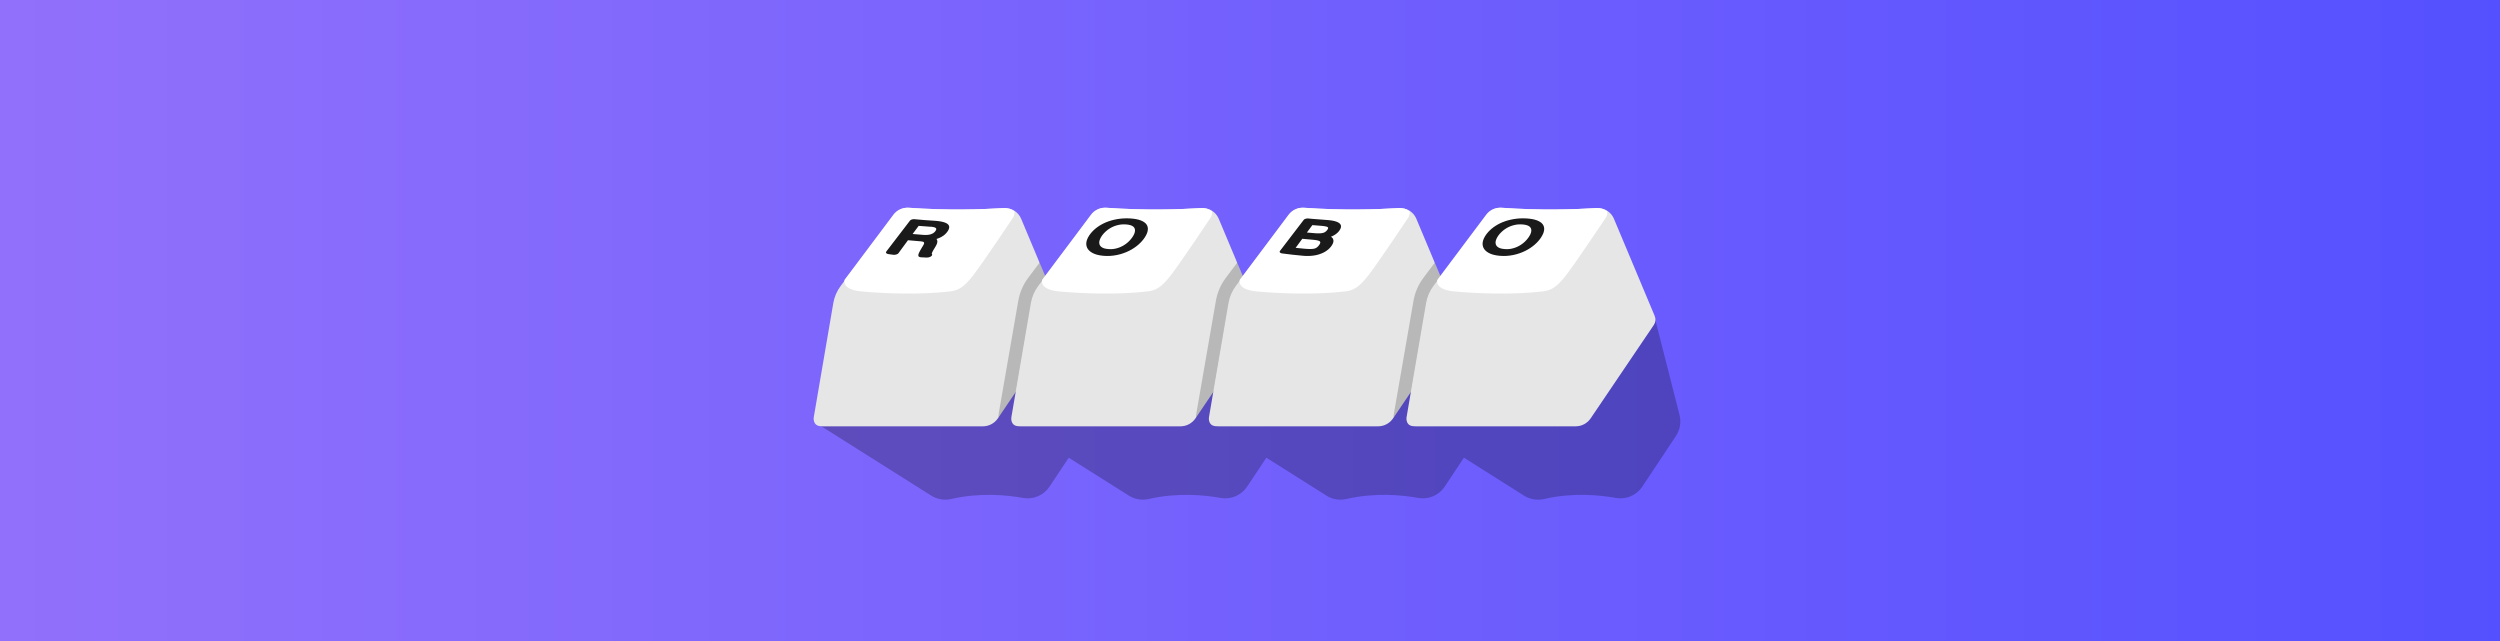 <?xml version="1.0" encoding="UTF-8"?><svg xmlns="http://www.w3.org/2000/svg" xmlns:xlink="http://www.w3.org/1999/xlink" viewBox="0 0 1560 400"><rect x="0" y="0" width="1560" height="400" fill="#333333" stroke="none"/><defs><style>.cls-1{fill:url(#New_Gradient_Swatch);}.cls-2{fill:#00a99d;}.cls-3{fill:#e6e6e6;}.cls-4{fill:#fff;}.cls-5{fill:#1a1a1a;}.cls-6{opacity:.2;}.cls-7{opacity:.25;}</style><linearGradient id="New_Gradient_Swatch" x1="-16.49" y1="200" x2="1576.49" y2="200" gradientUnits="userSpaceOnUse"><stop offset="0" stop-color="#9271fb"/><stop offset="1" stop-color="#5450ff"/></linearGradient></defs><g id="BG"><rect class="cls-1" x="-16.49" y="-12.83" width="1592.98" height="425.66"/></g><g id="Layer_2"><g class="cls-7"><path d="m509.3,263.97l71.82,45.31c3.72,2.35,8.22,3.06,12.5,2.08,17.84-4.11,34.58-2.49,44.81-.65,6.4,1.15,12.87-1.64,16.47-7.06l21-31.61c2.55-3.83,3.36-8.56,2.24-13.03l-29.44-95.11-15.98-28.29h-69.51l-35.68,46.8-18.23,81.55Z"/><path d="m632.6,263.97l71.82,45.31c3.72,2.35,8.22,3.06,12.5,2.08,17.84-4.11,34.58-2.49,44.81-.65,6.4,1.15,12.87-1.64,16.47-7.06l21-31.61c2.55-3.83,3.36-8.56,2.24-13.03l-29.44-95.11-15.98-28.29h-69.51l-35.68,46.8-18.23,81.55Z"/><path d="m755.9,263.97l71.82,45.31c3.72,2.35,8.22,3.06,12.5,2.08,17.84-4.11,34.58-2.49,44.81-.65,6.4,1.15,12.87-1.64,16.47-7.06l21-31.61c2.55-3.83,3.36-8.56,2.24-13.03l-29.44-95.11-15.98-28.29h-69.51l-35.68,46.8-18.23,81.55Z"/><path d="m879.2,263.97l71.82,45.31c3.72,2.35,8.22,3.06,12.5,2.08,17.84-4.11,34.58-2.49,44.81-.65,6.4,1.15,12.87-1.64,16.47-7.06l21-31.61c2.55-3.83,3.36-8.56,2.24-13.03l-15.01-59.02-30.41-64.37h-69.51l-35.68,46.8-18.23,81.55Z"/></g><path class="cls-3" d="m637.2,136.51c-1.79-4.28-6.1-6.97-10.72-6.67-13.65.86-34.99,1.53-59.12-.19-.26-.02-.52-.03-.77-.03-3.4,0-6.59,1.6-8.67,4.36l-33.35,44.46c-2.33,3.11-3.92,6.78-4.58,10.61l-12.16,71.07c-.2,1.15-.11,2.35.36,3.42.97,2.18,3.05,2.48,5.31,2.48h99.83c3.74,0,7.24-1.86,9.34-4.96l39.46-58.35c1.09-1.62,1.3-3.67.54-5.47l-25.48-60.74Z"/><path class="cls-4" d="m632.98,131.82c-1.98-1.41-4.42-2.15-6.96-1.98-13.65.86-34.99,1.53-59.12-.19-.26-.02-.52-.03-.77-.03-3.4,0-6.59,1.6-8.67,4.36l-30.46,40.62s-2.2,6.08,10.61,7.26c15.54,1.43,37.05,2.09,54.99,0,4.96-.58,8.52-2.1,14.69-10.08,6.17-7.98,24.97-36.16,24.97-36.16,0,0,1.06-1.79.73-3.8Z"/><path class="cls-6" d="m648.28,178.46l4.17-5.56-3.76-8.97-7.13,9.5c-3.12,4.16-5.24,9.08-6.14,14.21l-12.19,70.2c-.16.93-.22,1.87-.19,2.8l11.08-16.41,9.57-55.15c.66-3.83,2.25-7.5,4.58-10.61Z"/><path class="cls-2" d="m740.08,266.03c.26,0,.52-.02.78-.06-.26.03-.52.06-.78.06h0Z"/><path class="cls-3" d="m760.5,136.51c-1.79-4.28-6.1-6.97-10.72-6.67-13.65.86-34.99,1.53-59.12-.19-.26-.02-.52-.03-.77-.03-3.4,0-6.59,1.6-8.67,4.36l-33.35,44.46c-2.33,3.11-3.92,6.78-4.58,10.61l-12.16,71.07c-.2,1.15-.11,2.35.36,3.42.97,2.18,3.05,2.48,5.31,2.48h99.83c3.74,0,7.24-1.86,9.34-4.96l39.46-58.35c1.09-1.62,1.3-3.67.54-5.47l-25.48-60.74Z"/><path class="cls-4" d="m756.28,131.82c-1.98-1.41-4.42-2.15-6.96-1.98-13.65.86-34.99,1.53-59.12-.19-.26-.02-.52-.03-.77-.03-3.4,0-6.59,1.6-8.67,4.36l-30.46,40.62s-2.2,6.08,10.61,7.26c15.54,1.43,37.05,2.09,54.99,0,4.96-.58,8.52-2.1,14.69-10.08,6.17-7.98,24.97-36.16,24.97-36.16,0,0,1.06-1.79.73-3.8Z"/><path class="cls-6" d="m771.59,178.46l4.17-5.56-3.76-8.97-7.13,9.5c-3.12,4.16-5.24,9.08-6.14,14.21l-12.19,70.2c-.16.93-.22,1.87-.19,2.8l11.08-16.41,9.57-55.15c.66-3.83,2.25-7.5,4.58-10.61Z"/><path class="cls-2" d="m863.38,266.03c.26,0,.52-.02.78-.06-.26.03-.52.06-.78.06h0Z"/><path class="cls-3" d="m883.8,136.51c-1.79-4.28-6.1-6.97-10.72-6.67-13.65.86-34.99,1.53-59.12-.19-.26-.02-.52-.03-.77-.03-3.4,0-6.59,1.6-8.67,4.36l-33.35,44.46c-2.33,3.11-3.92,6.78-4.58,10.61l-12.16,71.07c-.2,1.15-.11,2.35.36,3.42.97,2.18,3.05,2.48,5.31,2.48h99.83c3.74,0,7.24-1.86,9.34-4.96l39.46-58.35c1.09-1.62,1.3-3.67.54-5.47l-25.48-60.74Z"/><path class="cls-4" d="m879.59,131.82c-1.98-1.41-4.42-2.15-6.96-1.98-13.65.86-34.99,1.53-59.12-.19-.26-.02-.52-.03-.77-.03-3.4,0-6.59,1.6-8.67,4.36l-30.46,40.62s-2.2,6.08,10.61,7.26c15.54,1.43,37.05,2.09,54.99,0,4.96-.58,8.52-2.1,14.69-10.08,6.17-7.98,24.97-36.16,24.97-36.16,0,0,1.06-1.79.73-3.8Z"/><path class="cls-6" d="m894.89,178.46l4.17-5.56-3.76-8.97-7.13,9.5c-3.12,4.16-5.24,9.08-6.14,14.21l-12.19,70.2c-.16.93-.22,1.87-.19,2.8l11.08-16.41,9.57-55.15c.66-3.83,2.25-7.5,4.58-10.61Z"/><path class="cls-2" d="m986.68,266.03c.26,0,.52-.02.78-.06-.26.03-.52.06-.78.06h0Z"/><path class="cls-3" d="m1007.1,136.51c-1.79-4.28-6.1-6.97-10.72-6.67-13.65.86-34.99,1.53-59.12-.19-.26-.02-.52-.03-.77-.03-3.4,0-6.59,1.6-8.67,4.36l-33.35,44.46c-2.33,3.11-3.92,6.78-4.58,10.61l-12.16,71.07c-.2,1.15-.11,2.35.36,3.42.97,2.18,3.05,2.48,5.31,2.48h99.83c3.74,0,7.24-1.86,9.34-4.96l39.46-58.35c1.09-1.62,1.3-3.67.54-5.47l-25.48-60.74Z"/><path class="cls-4" d="m1002.89,131.82c-1.98-1.41-4.42-2.15-6.96-1.98-13.65.86-34.99,1.53-59.12-.19-.26-.02-.52-.03-.77-.03-3.4,0-6.59,1.6-8.67,4.36l-30.46,40.62s-2.2,6.08,10.61,7.26c15.54,1.43,37.05,2.09,54.99,0,4.96-.58,8.52-2.1,14.69-10.08,6.17-7.98,24.97-36.16,24.97-36.16,0,0,1.06-1.79.73-3.8Z"/><path class="cls-2" d="m1109.99,266.03c.26,0,.52-.02.78-.06-.26.03-.52.06-.78.06h0Z"/><path class="cls-5" d="m715.55,145.97c.16-.37.29-.73.4-1.09.11-.36.19-.71.24-1.05.06-.35.09-.68.09-1.01,0-.33-.03-.64-.09-.95-.06-.3-.14-.6-.26-.89-.11-.29-.26-.56-.43-.82-.18-.27-.39-.52-.63-.77-.24-.24-.51-.47-.82-.69-.3-.22-.64-.42-1.01-.62-.36-.19-.76-.37-1.19-.54,0,0,0,0,0,0-.44-.17-.91-.32-1.41-.46-.5-.14-1.04-.25-1.6-.36-.57-.1-1.16-.19-1.78-.26-.62-.07-1.27-.12-1.94-.16,0,0,0,0-.01,0,0,0,0,0-.01,0s0,0-.01,0c0,0,0,0-.01,0,0,0,0,0-.01,0,0,0,0,0-.01,0,0,0,0,0-.01,0,0,0,0,0-.01,0-.65-.04-1.31-.06-1.97-.06-.66,0-1.31.02-1.97.05-.66.03-1.31.09-1.96.16-.65.07-1.3.16-1.93.27-.62.11-1.23.23-1.83.36-.6.13-1.19.28-1.77.44-.58.16-1.14.34-1.7.53-.56.19-1.1.39-1.62.61-.52.22-1.03.44-1.53.68-.5.23-.98.49-1.44.75-.47.26-.92.53-1.36.81-.44.28-.87.58-1.29.88-.41.31-.82.62-1.2.94-.38.32-.75.65-1.1.99-.35.34-.69.69-1.01,1.04-.32.36-.63.72-.92,1.09t0,0c-.29.37-.55.74-.79,1.11-.24.37-.46.73-.66,1.1-.2.37-.37.73-.52,1.1-.15.36-.27.73-.38,1.09-.1.36-.17.72-.22,1.08-.04.36-.06.71-.05,1.05.01.35.06.68.13,1.02.07.33.18.66.31.99.14.33.31.64.51.95.21.31.45.6.72.89.28.28.59.56.94.82.35.26.73.51,1.15.74.43.24.9.46,1.4.66.51.2,1.05.38,1.63.53.58.15,1.19.29,1.83.39.64.11,1.32.19,2.02.26,0,0,.01,0,.02,0,0,0,0,0,0,0,0,0,0,0,.01,0,0,0,0,0,.01,0,0,0,0,0,.01,0,0,0,0,0,.01,0,0,0,0,0,.01,0,0,0,0,0,0,0,0,0,0,0,0,0,.7.06,1.41.1,2.13.11.71,0,1.42,0,2.14-.05.71-.04,1.43-.11,2.13-.21.71-.1,1.41-.22,2.11-.36.67-.14,1.34-.31,1.99-.48.65-.18,1.29-.38,1.91-.6.62-.22,1.23-.45,1.83-.7.59-.25,1.17-.51,1.73-.79.55-.28,1.08-.56,1.6-.86.51-.3,1.01-.61,1.5-.93.48-.32.95-.65,1.39-.99.45-.34.88-.69,1.29-1.04.41-.35.8-.71,1.17-1.08.37-.36.72-.73,1.06-1.11.33-.37.65-.75.94-1.13.29-.38.57-.77.83-1.16t0,0c.26-.39.49-.78.7-1.16.21-.38.39-.75.55-1.12Zm-7.38-1.37c-.05.25-.12.51-.2.77-.09.27-.2.55-.33.83-.13.29-.29.59-.47.9-.18.31-.38.63-.61.96-.19.27-.38.55-.6.81-.21.27-.43.53-.67.8-.23.26-.48.52-.73.78-.25.26-.52.51-.8.76-.27.25-.56.48-.85.7-.29.22-.59.44-.89.65-.3.21-.61.4-.93.59-.32.19-.64.37-.97.53-.32.17-.65.32-.98.46-.33.14-.66.27-1,.4-.34.12-.69.23-1.04.33-.35.1-.71.19-1.08.28-.33.07-.68.14-1.02.18-.35.05-.7.09-1.07.11-.37.02-.75.03-1.14.03-.39,0-.8-.02-1.23-.06-.44-.04-.84-.08-1.2-.14-.37-.06-.7-.13-1-.2-.3-.08-.58-.16-.83-.26-.25-.1-.47-.2-.67-.32-.22-.13-.42-.26-.6-.4-.18-.14-.34-.29-.49-.44-.14-.16-.27-.32-.37-.49-.11-.17-.19-.36-.26-.55-.07-.2-.12-.4-.16-.61-.03-.21-.05-.43-.05-.65,0-.22.02-.46.06-.7.04-.24.1-.48.18-.74.08-.26.18-.52.29-.78.11-.26.24-.53.38-.79.14-.26.3-.53.47-.8.17-.27.36-.54.56-.81.2-.27.41-.53.63-.78.22-.26.45-.51.69-.75.24-.25.49-.49.75-.72.26-.24.53-.47.81-.7.27-.22.55-.43.84-.64.29-.2.58-.4.88-.58.3-.18.6-.36.91-.53.31-.17.62-.32.94-.47.31-.14.63-.28.94-.4.32-.13.64-.24.97-.34.33-.11.66-.2,1-.29.34-.09.69-.17,1.04-.24.32-.06.64-.12.97-.16.33-.04.67-.08,1.01-.1.35-.02.7-.03,1.07-.03.37,0,.76.01,1.16.04.36.02.69.05,1.01.09.32.04.62.08.89.14.28.05.54.12.79.18.25.07.48.15.7.23.22.09.42.18.61.28.19.1.37.21.53.33.16.12.31.25.44.39.13.14.25.29.35.46.1.16.19.34.25.52.07.18.12.38.15.58.03.2.05.42.04.65,0,.22-.03.46-.08.71Z"/><path class="cls-5" d="m816.6,136.33c-.14-.01-.29-.02-.45-.02-.15,0-.31,0-.46.02-.16.01-.3.03-.46.06-.15.03-.3.06-.44.1-.14.04-.28.08-.4.13-.13.05-.24.1-.35.16-.11.06-.2.12-.28.19-.08.07-.15.13-.21.21-4.96,6.42-9.92,12.89-14.86,19.41-.06.08-.1.16-.14.25-.03.08-.04.17-.04.25,0,.08.02.16.05.24.03.08.08.16.15.23.06.07.14.14.24.2.09.06.2.12.32.17.12.05.24.09.38.13.14.04.28.07.44.09,4.34.58,8.69,1.07,13.05,1.45.43.04.86.07,1.3.09.43.02.87.03,1.3.03.44,0,.87,0,1.3-.02.44-.02.87-.04,1.3-.08.46-.04.91-.09,1.36-.15.45-.06.9-.14,1.34-.23.44-.09.88-.19,1.3-.31.43-.11.84-.24,1.25-.38.42-.14.83-.3,1.22-.46.39-.17.77-.34,1.14-.53.36-.19.71-.38,1.05-.59.34-.21.66-.42.97-.64.32-.23.62-.47.91-.72.29-.25.56-.5.81-.77.25-.27.49-.54.72-.82.22-.28.43-.57.63-.86h0c.26-.39.47-.77.64-1.14.16-.37.28-.72.35-1.07.07-.34.08-.68.04-1-.04-.32-.13-.63-.28-.92-.06-.12-.13-.25-.22-.36-.09-.12-.18-.23-.29-.34-.11-.11-.23-.21-.36-.32-.13-.1-.27-.2-.43-.29.08-.03.15-.06.23-.09.07-.03.15-.06.22-.09.07-.03.15-.06.22-.09.07-.03.15-.07.22-.1.25-.11.48-.23.7-.35.23-.12.44-.25.66-.38.21-.13.42-.26.62-.4.2-.14.39-.28.58-.43.2-.16.39-.32.57-.49.18-.17.35-.34.52-.51.16-.17.32-.35.46-.54.15-.18.28-.37.41-.56.14-.2.26-.41.37-.61.11-.2.2-.4.27-.59.07-.19.14-.39.18-.57.04-.19.07-.37.08-.56,0,0,0,0,0,0,0-.19,0-.37-.04-.56-.04-.18-.1-.36-.18-.53-.08-.17-.19-.33-.32-.49-.13-.16-.28-.31-.45-.46-.18-.15-.38-.29-.6-.42-.22-.13-.47-.26-.74-.37-.27-.12-.55-.23-.86-.32-.31-.1-.63-.19-.97-.28-.35-.09-.72-.17-1.11-.24-.39-.07-.79-.13-1.22-.19-.43-.06-.87-.1-1.33-.15-.46-.04-.93-.08-1.43-.11-2.96-.19-5.93-.42-8.89-.69-.69-.06-1.37-.13-2.06-.2Zm7.26,15.11c-.01.11-.05.23-.1.36-.05.13-.12.28-.2.45-.09.16-.2.34-.33.53-.14.2-.28.39-.42.56-.14.17-.29.33-.43.48-.14.14-.28.27-.42.39-.14.11-.27.21-.39.29-.13.09-.26.16-.38.23-.12.07-.25.13-.36.18-.12.05-.24.1-.36.13-.12.04-.24.07-.36.1-.13.03-.28.06-.44.09-.16.03-.34.05-.53.07-.19.02-.39.04-.61.05-.22.01-.46.02-.71.02-.28,0-.58,0-.89,0-.32,0-.64-.02-.98-.04-.34-.02-.69-.04-1.06-.06-.37-.03-.75-.06-1.14-.09-1.76-.16-3.52-.34-5.28-.53,1.38-1.89,2.77-3.77,4.16-5.65,1.85.19,3.71.36,5.56.51.32.03.63.05.93.08.3.03.58.06.86.09.27.03.54.07.79.1.25.04.49.07.72.11.21.04.4.07.57.11.17.04.33.08.48.13.15.04.28.09.4.14.12.05.23.1.33.15.08.04.16.09.22.14.07.05.12.1.17.16.05.06.09.12.12.2.03.07.06.15.07.25.01.08.02.17,0,.28Zm.55-10.53c.33.03.64.06.93.09.29.03.56.07.81.1.25.03.47.07.68.11.2.04.38.07.54.11.16.04.31.08.43.12.12.04.23.08.33.12.09.04.17.08.23.11,0,0,0,0,0,0,.06.04.12.08.16.12.05.04.08.08.12.12.03.04.05.09.08.14.02.05.03.11.04.17,0,.06,0,.14-.02.22-.02.08-.04.17-.08.27-.04.1-.09.2-.15.31-.06.11-.14.23-.23.36-.09.13-.18.25-.28.36-.1.11-.19.22-.29.33-.1.1-.2.2-.31.29-.1.09-.21.18-.32.26-.1.07-.2.13-.3.2-.1.06-.2.12-.3.17-.1.05-.21.1-.32.14-.11.04-.22.09-.34.12,0,0,0,0,0,0-.11.04-.23.07-.36.1-.13.03-.27.06-.43.09-.16.03-.32.06-.51.08-.18.02-.38.04-.6.06,0,0,0,0,0,0-.2.02-.43.03-.67.04-.24,0-.5.01-.78,0-.28,0-.57,0-.88-.02-.31-.01-.64-.03-.98-.06-1.71-.13-3.41-.28-5.12-.44,1.14-1.54,2.29-3.09,3.43-4.63,1.47.13,2.95.25,4.42.36.37.03.72.06,1.05.09Z"/><path class="cls-5" d="m962.85,145.97c.16-.37.29-.73.4-1.09.11-.36.19-.71.24-1.05.06-.35.09-.68.09-1.01,0-.33-.03-.64-.09-.95-.06-.3-.14-.6-.26-.89-.11-.29-.26-.56-.43-.82-.18-.27-.39-.52-.63-.77-.24-.24-.51-.47-.82-.69-.3-.22-.64-.42-1.01-.62-.36-.19-.76-.37-1.19-.54,0,0,0,0,0,0-.44-.17-.91-.32-1.41-.46-.5-.14-1.04-.25-1.6-.36-.57-.1-1.16-.19-1.78-.26-.62-.07-1.27-.12-1.94-.16,0,0,0,0-.01,0,0,0,0,0-.01,0s0,0-.01,0c0,0,0,0-.01,0,0,0,0,0-.01,0,0,0,0,0-.01,0,0,0,0,0-.01,0,0,0,0,0-.01,0-.65-.04-1.31-.06-1.97-.06-.66,0-1.31.02-1.97.05-.66.03-1.31.09-1.96.16-.65.07-1.3.16-1.93.27-.62.11-1.23.23-1.83.36-.6.13-1.19.28-1.77.44-.58.16-1.14.34-1.7.53-.56.19-1.1.39-1.62.61-.52.22-1.03.44-1.53.68-.5.23-.98.49-1.44.75-.47.26-.92.53-1.36.81-.44.28-.87.58-1.29.88-.41.31-.82.62-1.2.94-.38.32-.75.65-1.1.99-.35.34-.69.69-1.01,1.04-.32.36-.63.72-.92,1.09t0,0c-.29.37-.55.74-.79,1.11-.24.37-.46.73-.66,1.1-.2.37-.37.73-.52,1.1-.15.36-.27.73-.38,1.09-.1.36-.17.72-.22,1.08-.04.36-.06.71-.05,1.05.01.35.06.68.13,1.02.07.33.18.66.31.99.14.33.31.64.51.95.21.31.45.6.72.89.28.28.59.56.94.82.35.26.73.51,1.15.74.43.24.9.46,1.4.66.51.2,1.05.38,1.63.53.58.15,1.19.29,1.83.39.64.11,1.32.19,2.02.26,0,0,.01,0,.02,0,0,0,0,0,0,0,0,0,0,0,.01,0,0,0,0,0,.01,0,0,0,0,0,.01,0,0,0,0,0,.01,0,0,0,0,0,.01,0,0,0,0,0,0,0,0,0,0,0,0,0,.7.06,1.41.1,2.13.11.71,0,1.42,0,2.14-.05.71-.04,1.43-.11,2.13-.21.71-.1,1.41-.22,2.11-.36.67-.14,1.34-.31,1.99-.48.65-.18,1.29-.38,1.91-.6.62-.22,1.23-.45,1.83-.7.59-.25,1.17-.51,1.73-.79.55-.28,1.08-.56,1.6-.86.51-.3,1.01-.61,1.5-.93.48-.32.95-.65,1.39-.99.45-.34.88-.69,1.29-1.04.41-.35.8-.71,1.17-1.08.37-.36.72-.73,1.06-1.11.33-.37.65-.75.94-1.13.29-.38.57-.77.83-1.16t0,0c.26-.39.49-.78.7-1.16.21-.38.39-.75.55-1.12Zm-7.38-1.37c-.05.25-.12.51-.2.77-.09.27-.2.55-.33.83-.13.29-.29.59-.47.9-.18.31-.38.63-.61.96-.19.27-.38.55-.6.81-.21.27-.43.53-.67.8-.23.26-.48.52-.73.78-.25.26-.52.51-.8.76-.27.25-.56.48-.85.7-.29.22-.59.44-.89.65-.3.21-.61.4-.93.59-.32.19-.64.37-.97.53-.32.17-.65.32-.98.46-.33.14-.66.27-1,.4-.34.12-.69.23-1.04.33-.35.1-.71.19-1.08.28-.33.07-.68.14-1.02.18-.35.05-.7.09-1.07.11-.37.02-.75.03-1.14.03-.39,0-.8-.02-1.23-.06-.44-.04-.84-.08-1.2-.14-.37-.06-.7-.13-1-.2-.3-.08-.58-.16-.83-.26-.25-.1-.47-.2-.67-.32-.22-.13-.42-.26-.6-.4-.18-.14-.34-.29-.49-.44-.14-.16-.27-.32-.37-.49-.11-.17-.19-.36-.26-.55-.07-.2-.12-.4-.16-.61-.03-.21-.05-.43-.05-.65,0-.22.02-.46.06-.7.04-.24.1-.48.18-.74.08-.26.18-.52.29-.78.11-.26.24-.53.38-.79.14-.26.3-.53.47-.8.17-.27.36-.54.56-.81.2-.27.41-.53.63-.78.22-.26.45-.51.69-.75.24-.25.49-.49.75-.72.26-.24.53-.47.81-.7.27-.22.55-.43.84-.64.29-.2.58-.4.88-.58.3-.18.6-.36.91-.53.31-.17.62-.32.94-.47.31-.14.63-.28.94-.4.32-.13.64-.24.97-.34.33-.11.66-.2,1-.29.34-.09.69-.17,1.04-.24.32-.06.64-.12.97-.16.33-.04.67-.08,1.01-.1.35-.02.7-.03,1.07-.03.37,0,.76.01,1.16.04.36.02.69.05,1.01.09.32.04.62.08.89.14.28.05.54.12.79.18.25.07.48.15.7.23.22.09.42.18.61.28.19.1.37.21.53.33.16.12.31.25.44.39.13.14.25.29.35.46.1.16.19.34.25.52.07.18.12.38.15.58.03.2.05.42.04.65,0,.22-.03.46-.08.71Z"/><path class="cls-5" d="m570.47,136.75c-.15,0-.31,0-.46.02-.15.01-.31.03-.46.06-.15.03-.3.06-.44.1-.14.04-.27.08-.4.13-.13.05-.24.1-.35.16-.1.06-.2.12-.28.19-.08.07-.15.13-.21.21-4.96,6.41-9.91,12.87-14.85,19.38-.13.17-.18.33-.18.5,0,.16.07.32.19.46.12.14.3.27.52.37.23.1.5.18.82.23.99.14,1.98.28,2.97.41,0,0,0,0,.01,0,0,0,0,0,.01,0,0,0,0,0,.01,0,0,0,0,0,.01,0,.15.02.31.03.47.03.16,0,.32,0,.48-.02.16-.01.32-.04.48-.07.16-.03.32-.07.47-.11.16-.05.3-.1.44-.16.14-.06.26-.12.38-.19.12-.07.22-.14.31-.22.09-.08.16-.16.23-.24,1.98-2.71,3.96-5.4,5.94-8.09,2.34.23,4.67.44,7.01.61.15.01.31.02.45.04.15.01.29.03.44.04.14.02.28.03.42.05.14.02.27.04.4.06,0,0,0,0,0,0,.1.02.19.03.28.05.09.02.17.04.24.06.07.02.14.04.21.07.06.02.13.05.18.08.04.02.08.04.11.06.04.02.07.05.1.08.03.03.06.07.09.11.03.04.06.09.08.14.02.04.04.09.05.14s.02.13.01.2c0,.08-.01.16-.03.26-.02.1-.05.2-.1.31,0,0,0,0,0,0-.03.08-.08.18-.12.28-.05.1-.11.21-.17.33-.06.12-.13.24-.21.38-.08.13-.16.28-.26.42-.1.16-.2.32-.3.49-.1.16-.2.33-.3.5-.1.17-.2.34-.3.51-.1.17-.2.34-.3.51-.1.18-.2.35-.3.53-.1.17-.19.35-.28.52-.09.17-.18.34-.26.51-.09.17-.17.34-.25.5-.08.18-.16.36-.22.53-.06.17-.11.34-.15.5-.03.16-.06.32-.06.48,0,.15,0,.31.04.46.03.12.09.22.18.32.09.1.21.19.35.26.14.07.31.14.51.18.19.05.41.08.64.09,0,0,0,0,0,0,0,0,0,0,0,0,0,0,0,0,0,0,0,0,0,0,0,0,1.14.06,2.29.11,3.43.16.33.01.67-.01,1.01-.06.33-.05.65-.14.94-.25.29-.11.56-.24.78-.39.22-.15.4-.31.51-.49.04-.06.08-.12.12-.18.06-.09.1-.17.12-.25.02-.08.03-.17.02-.24-.01-.08-.04-.16-.08-.23-.04-.07-.1-.14-.17-.2,0,0,0-.02,0-.03,0,0,0,0,0,0,0,0,0-.03,0-.06,0-.03,0-.07.01-.11,0-.04.02-.1.03-.15.02-.06.03-.12.06-.19,0,0,0,0,0,0,.02-.07.06-.15.09-.23.03-.09.08-.18.12-.28.05-.1.1-.21.15-.32.06-.11.12-.24.18-.36.07-.13.14-.26.22-.4.08-.14.17-.3.26-.46.09-.16.2-.33.31-.51.11-.18.23-.37.35-.56,0,0,0,0,0-.01.09-.14.17-.28.26-.43.08-.14.17-.29.25-.43.08-.14.17-.29.25-.44.08-.15.16-.29.24-.44.09-.16.17-.33.24-.49.07-.16.13-.32.19-.48.05-.16.1-.31.14-.47.04-.15.07-.31.09-.46.02-.16.04-.32.03-.47,0-.15-.02-.31-.05-.46-.03-.15-.07-.29-.13-.44-.06-.14-.13-.28-.22-.42,0-.02-.02-.03-.03-.05-.01-.02-.02-.03-.03-.05,0-.02-.02-.03-.04-.05-.01-.02-.03-.03-.04-.05.28-.09.56-.19.83-.29.27-.1.53-.2.79-.31.25-.11.5-.22.74-.33.24-.12.47-.23.69-.35.44-.24.84-.49,1.22-.76.37-.27.72-.55,1.04-.84.32-.29.61-.6.88-.91.27-.32.52-.64.75-.98.17-.25.32-.49.44-.73.13-.24.23-.47.32-.7.08-.23.15-.45.19-.66.04-.22.06-.42.05-.62,0-.2-.04-.4-.1-.59-.06-.19-.14-.37-.25-.55-.11-.17-.25-.34-.41-.5-.16-.16-.35-.31-.57-.45-.21-.13-.44-.26-.68-.38-.25-.12-.51-.23-.8-.33-.28-.1-.59-.2-.91-.29-.32-.09-.65-.17-1-.24-.35-.07-.72-.14-1.1-.2-.38-.06-.78-.11-1.18-.16-.41-.05-.83-.09-1.27-.13-.44-.04-.89-.07-1.35-.1-3.8-.22-7.6-.51-11.39-.88-.16-.02-.32-.03-.48-.05-.15-.01-.3-.02-.45-.02Zm10.33,4.71c.19.02.38.04.56.06.18.02.36.05.53.07.17.03.34.05.51.09.14.03.27.05.39.09.12.03.24.06.34.1.11.04.21.07.3.12.09.04.18.08.26.13.07.04.13.08.19.13.06.05.11.1.15.16.05.06.08.12.11.19.03.07.06.15.07.23.01.07.02.15,0,.24,0,.09-.03.19-.07.3-.04.11-.09.23-.16.36-.07.13-.16.27-.26.42-.1.14-.2.28-.31.4-.11.13-.22.24-.34.35-.11.11-.23.21-.35.3-.12.09-.24.17-.35.25-.14.08-.27.16-.41.24-.14.07-.27.14-.41.2-.13.06-.27.12-.41.17-.14.05-.27.1-.41.14-.15.04-.29.08-.44.12-.15.04-.3.07-.46.1-.16.03-.32.05-.48.08-.17.02-.34.04-.52.06-.19.02-.39.03-.59.04-.2,0-.4.01-.61.01-.21,0-.42,0-.64,0-.22,0-.44-.02-.66-.03-2.29-.16-4.58-.35-6.86-.56,1.26-1.7,2.51-3.39,3.77-5.08,2.32.2,4.63.37,6.95.52.2.01.4.03.59.04Z"/></g></svg>